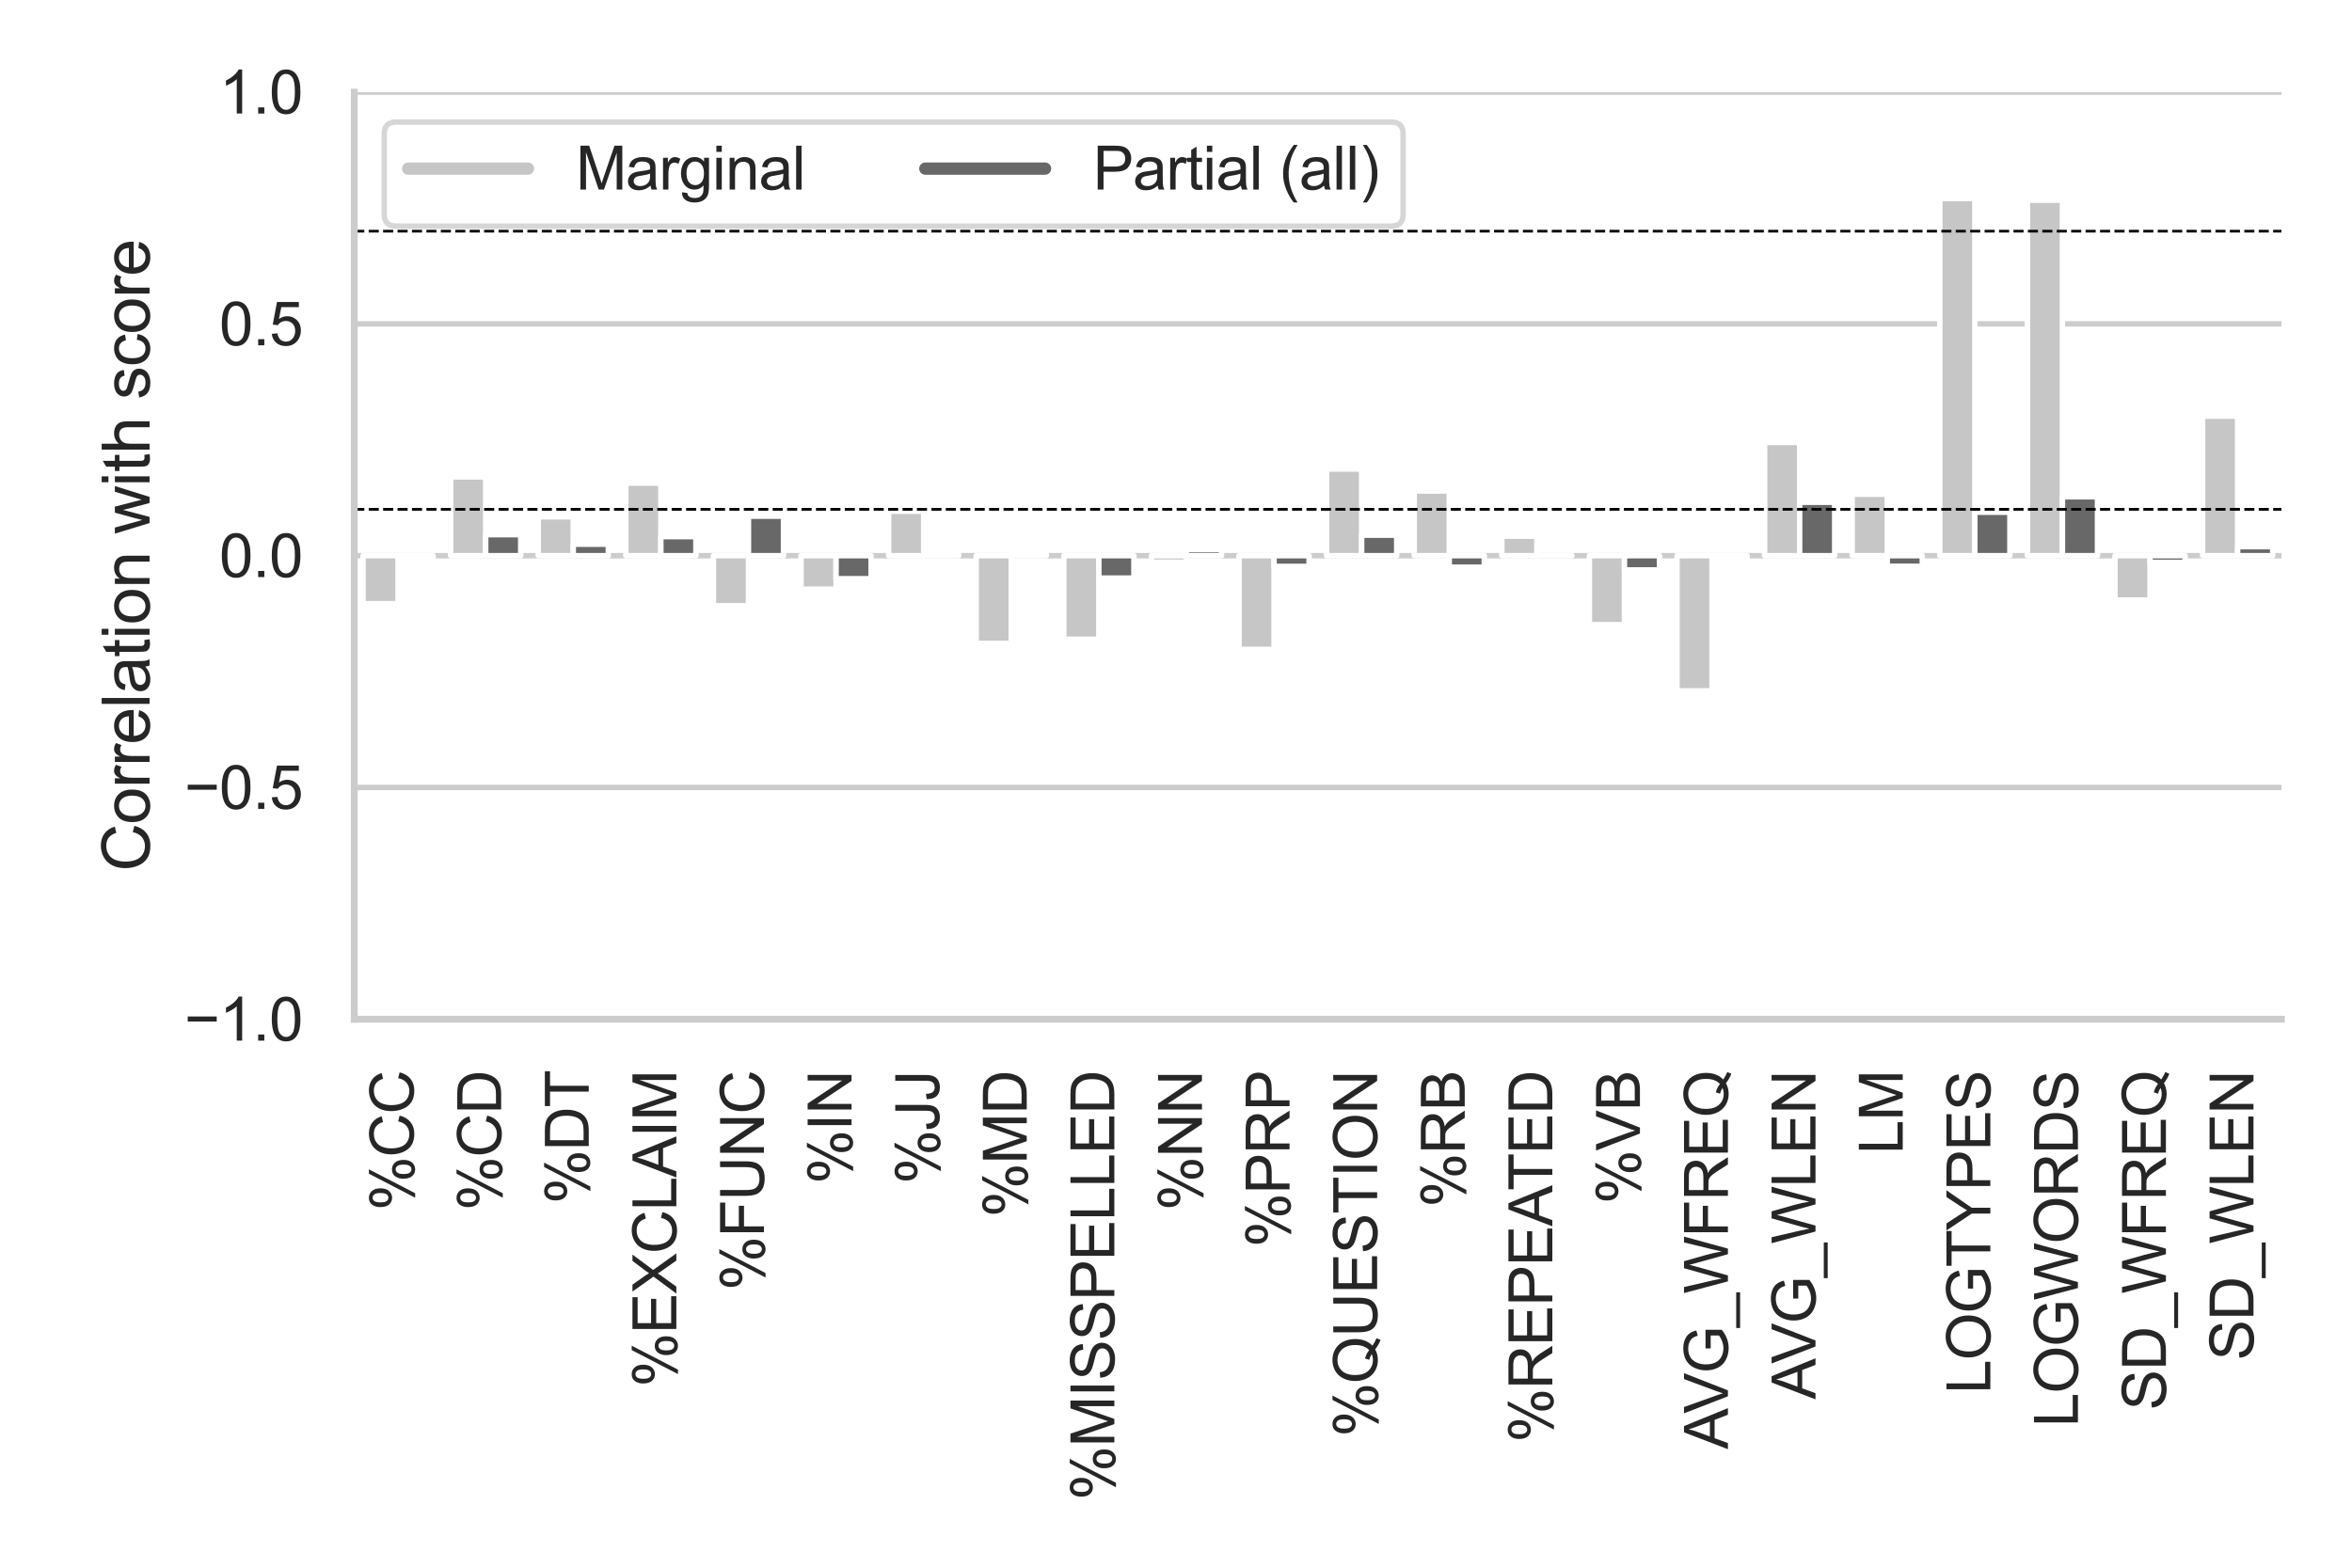 <?xml version="1.0" encoding="utf-8" standalone="no"?>
<!DOCTYPE svg PUBLIC "-//W3C//DTD SVG 1.1//EN"
  "http://www.w3.org/Graphics/SVG/1.1/DTD/svg11.dtd">
<svg xmlns:xlink="http://www.w3.org/1999/xlink" width="432pt" height="288pt" viewBox="0 0 432 288" xmlns="http://www.w3.org/2000/svg" version="1.1">
 <defs>
  <style type="text/css">*{stroke-linejoin: round; stroke-linecap: butt}</style>
 </defs>
 <g id="figure_1">
  <g id="patch_1">
   <path d="M 0 288 
L 432 288 
L 432 0 
L 0 0 
z
" style="fill: #ffffff"/>
  </g>
  <g id="axes_1">
   <g id="patch_2">
    <path d="M 65.07 187.24 
L 419.04 187.24 
L 419.04 16.92 
L 65.07 16.92 
z
" style="fill: #ffffff"/>
   </g>
   <g id="matplotlib.axis_1">
    <g id="xtick_1">
     <g id="text_1">
      <!-- %CC -->
      <g style="fill: #262626" transform="translate(75.958 222.41) rotate(-90) scale(0.11 -0.11)">
       <defs>
        <path id="ArialMT-25" d="M 372 3481 
Q 372 3972 619 4315 
Q 866 4659 1334 4659 
Q 1766 4659 2048 4351 
Q 2331 4044 2331 3447 
Q 2331 2866 2045 2552 
Q 1759 2238 1341 2238 
Q 925 2238 648 2547 
Q 372 2856 372 3481 
z
M 1350 4272 
Q 1141 4272 1002 4090 
Q 863 3909 863 3425 
Q 863 2984 1003 2804 
Q 1144 2625 1350 2625 
Q 1563 2625 1702 2806 
Q 1841 2988 1841 3469 
Q 1841 3913 1700 4092 
Q 1559 4272 1350 4272 
z
M 1353 -169 
L 3859 4659 
L 4316 4659 
L 1819 -169 
L 1353 -169 
z
M 3334 1075 
Q 3334 1569 3581 1911 
Q 3828 2253 4300 2253 
Q 4731 2253 5014 1945 
Q 5297 1638 5297 1041 
Q 5297 459 5011 145 
Q 4725 -169 4303 -169 
Q 3888 -169 3611 142 
Q 3334 453 3334 1075 
z
M 4316 1866 
Q 4103 1866 3964 1684 
Q 3825 1503 3825 1019 
Q 3825 581 3965 400 
Q 4106 219 4313 219 
Q 4528 219 4667 400 
Q 4806 581 4806 1063 
Q 4806 1506 4665 1686 
Q 4525 1866 4316 1866 
z
" transform="scale(0.016)"/>
        <path id="ArialMT-43" d="M 3763 1606 
L 4369 1453 
Q 4178 706 3683 314 
Q 3188 -78 2472 -78 
Q 1731 -78 1267 223 
Q 803 525 561 1097 
Q 319 1669 319 2325 
Q 319 3041 592 3573 
Q 866 4106 1370 4382 
Q 1875 4659 2481 4659 
Q 3169 4659 3637 4309 
Q 4106 3959 4291 3325 
L 3694 3184 
Q 3534 3684 3231 3912 
Q 2928 4141 2469 4141 
Q 1941 4141 1586 3887 
Q 1231 3634 1087 3207 
Q 944 2781 944 2328 
Q 944 1744 1114 1308 
Q 1284 872 1643 656 
Q 2003 441 2422 441 
Q 2931 441 3284 734 
Q 3638 1028 3763 1606 
z
" transform="scale(0.016)"/>
       </defs>
       <use xlink:href="#ArialMT-25"/>
       <use xlink:href="#ArialMT-43" transform="translate(88.916 0)"/>
       <use xlink:href="#ArialMT-43" transform="translate(161.133 0)"/>
      </g>
     </g>
    </g>
    <g id="xtick_2">
     <g id="text_2">
      <!-- %CD -->
      <g style="fill: #262626" transform="translate(92.048 222.41) rotate(-90) scale(0.11 -0.11)">
       <defs>
        <path id="ArialMT-44" d="M 494 0 
L 494 4581 
L 2072 4581 
Q 2606 4581 2888 4516 
Q 3281 4425 3559 4188 
Q 3922 3881 4101 3404 
Q 4281 2928 4281 2316 
Q 4281 1794 4159 1391 
Q 4038 988 3847 723 
Q 3656 459 3429 307 
Q 3203 156 2883 78 
Q 2563 0 2147 0 
L 494 0 
z
M 1100 541 
L 2078 541 
Q 2531 541 2789 625 
Q 3047 709 3200 863 
Q 3416 1078 3536 1442 
Q 3656 1806 3656 2325 
Q 3656 3044 3420 3430 
Q 3184 3816 2847 3947 
Q 2603 4041 2063 4041 
L 1100 4041 
L 1100 541 
z
" transform="scale(0.016)"/>
       </defs>
       <use xlink:href="#ArialMT-25"/>
       <use xlink:href="#ArialMT-43" transform="translate(88.916 0)"/>
       <use xlink:href="#ArialMT-44" transform="translate(161.133 0)"/>
      </g>
     </g>
    </g>
    <g id="xtick_3">
     <g id="text_3">
      <!-- %DT -->
      <g style="fill: #262626" transform="translate(108.138 221.184) rotate(-90) scale(0.11 -0.11)">
       <defs>
        <path id="ArialMT-54" d="M 1659 0 
L 1659 4041 
L 150 4041 
L 150 4581 
L 3781 4581 
L 3781 4041 
L 2266 4041 
L 2266 0 
L 1659 0 
z
" transform="scale(0.016)"/>
       </defs>
       <use xlink:href="#ArialMT-25"/>
       <use xlink:href="#ArialMT-44" transform="translate(88.916 0)"/>
       <use xlink:href="#ArialMT-54" transform="translate(161.133 0)"/>
      </g>
     </g>
    </g>
    <g id="xtick_4">
     <g id="text_4">
      <!-- %EXCLAIM -->
      <g style="fill: #262626" transform="translate(124.227 254.813) rotate(-90) scale(0.11 -0.11)">
       <defs>
        <path id="ArialMT-45" d="M 506 0 
L 506 4581 
L 3819 4581 
L 3819 4041 
L 1113 4041 
L 1113 2638 
L 3647 2638 
L 3647 2100 
L 1113 2100 
L 1113 541 
L 3925 541 
L 3925 0 
L 506 0 
z
" transform="scale(0.016)"/>
        <path id="ArialMT-58" d="M 28 0 
L 1800 2388 
L 238 4581 
L 959 4581 
L 1791 3406 
Q 2050 3041 2159 2844 
Q 2313 3094 2522 3366 
L 3444 4581 
L 4103 4581 
L 2494 2422 
L 4228 0 
L 3478 0 
L 2325 1634 
Q 2228 1775 2125 1941 
Q 1972 1691 1906 1597 
L 756 0 
L 28 0 
z
" transform="scale(0.016)"/>
        <path id="ArialMT-4c" d="M 469 0 
L 469 4581 
L 1075 4581 
L 1075 541 
L 3331 541 
L 3331 0 
L 469 0 
z
" transform="scale(0.016)"/>
        <path id="ArialMT-41" d="M -9 0 
L 1750 4581 
L 2403 4581 
L 4278 0 
L 3588 0 
L 3053 1388 
L 1138 1388 
L 634 0 
L -9 0 
z
M 1313 1881 
L 2866 1881 
L 2388 3150 
Q 2169 3728 2063 4100 
Q 1975 3659 1816 3225 
L 1313 1881 
z
" transform="scale(0.016)"/>
        <path id="ArialMT-49" d="M 597 0 
L 597 4581 
L 1203 4581 
L 1203 0 
L 597 0 
z
" transform="scale(0.016)"/>
        <path id="ArialMT-4d" d="M 475 0 
L 475 4581 
L 1388 4581 
L 2472 1338 
Q 2622 884 2691 659 
Q 2769 909 2934 1394 
L 4031 4581 
L 4847 4581 
L 4847 0 
L 4263 0 
L 4263 3834 
L 2931 0 
L 2384 0 
L 1059 3900 
L 1059 0 
L 475 0 
z
" transform="scale(0.016)"/>
       </defs>
       <use xlink:href="#ArialMT-25"/>
       <use xlink:href="#ArialMT-45" transform="translate(88.916 0)"/>
       <use xlink:href="#ArialMT-58" transform="translate(155.615 0)"/>
       <use xlink:href="#ArialMT-43" transform="translate(222.314 0)"/>
       <use xlink:href="#ArialMT-4c" transform="translate(294.531 0)"/>
       <use xlink:href="#ArialMT-41" transform="translate(350.146 0)"/>
       <use xlink:href="#ArialMT-49" transform="translate(416.846 0)"/>
       <use xlink:href="#ArialMT-4d" transform="translate(444.629 0)"/>
      </g>
     </g>
    </g>
    <g id="xtick_5">
     <g id="text_5">
      <!-- %FUNC -->
      <g style="fill: #262626" transform="translate(140.317 237.072) rotate(-90) scale(0.11 -0.11)">
       <defs>
        <path id="ArialMT-46" d="M 525 0 
L 525 4581 
L 3616 4581 
L 3616 4041 
L 1131 4041 
L 1131 2622 
L 3281 2622 
L 3281 2081 
L 1131 2081 
L 1131 0 
L 525 0 
z
" transform="scale(0.016)"/>
        <path id="ArialMT-55" d="M 3500 4581 
L 4106 4581 
L 4106 1934 
Q 4106 1244 3950 837 
Q 3794 431 3386 176 
Q 2978 -78 2316 -78 
Q 1672 -78 1262 144 
Q 853 366 678 786 
Q 503 1206 503 1934 
L 503 4581 
L 1109 4581 
L 1109 1938 
Q 1109 1341 1220 1058 
Q 1331 775 1601 622 
Q 1872 469 2263 469 
Q 2931 469 3215 772 
Q 3500 1075 3500 1938 
L 3500 4581 
z
" transform="scale(0.016)"/>
        <path id="ArialMT-4e" d="M 488 0 
L 488 4581 
L 1109 4581 
L 3516 984 
L 3516 4581 
L 4097 4581 
L 4097 0 
L 3475 0 
L 1069 3600 
L 1069 0 
L 488 0 
z
" transform="scale(0.016)"/>
       </defs>
       <use xlink:href="#ArialMT-25"/>
       <use xlink:href="#ArialMT-46" transform="translate(88.916 0)"/>
       <use xlink:href="#ArialMT-55" transform="translate(150 0)"/>
       <use xlink:href="#ArialMT-4e" transform="translate(222.217 0)"/>
       <use xlink:href="#ArialMT-43" transform="translate(294.434 0)"/>
      </g>
     </g>
    </g>
    <g id="xtick_6">
     <g id="text_6">
      <!-- %IN -->
      <g style="fill: #262626" transform="translate(156.406 217.521) rotate(-90) scale(0.11 -0.11)">
       <use xlink:href="#ArialMT-25"/>
       <use xlink:href="#ArialMT-49" transform="translate(88.916 0)"/>
       <use xlink:href="#ArialMT-4e" transform="translate(116.699 0)"/>
      </g>
     </g>
    </g>
    <g id="xtick_7">
     <g id="text_7">
      <!-- %JJ -->
      <g style="fill: #262626" transform="translate(172.496 217.521) rotate(-90) scale(0.11 -0.11)">
       <defs>
        <path id="ArialMT-4a" d="M 184 1300 
L 731 1375 
Q 753 850 928 656 
Q 1103 463 1413 463 
Q 1641 463 1806 567 
Q 1972 672 2034 851 
Q 2097 1031 2097 1425 
L 2097 4581 
L 2703 4581 
L 2703 1459 
Q 2703 884 2564 568 
Q 2425 253 2123 87 
Q 1822 -78 1416 -78 
Q 813 -78 492 269 
Q 172 616 184 1300 
z
" transform="scale(0.016)"/>
       </defs>
       <use xlink:href="#ArialMT-25"/>
       <use xlink:href="#ArialMT-4a" transform="translate(88.916 0)"/>
       <use xlink:href="#ArialMT-4a" transform="translate(138.916 0)"/>
      </g>
     </g>
    </g>
    <g id="xtick_8">
     <g id="text_8">
      <!-- %MD -->
      <g style="fill: #262626" transform="translate(188.585 223.628) rotate(-90) scale(0.11 -0.11)">
       <use xlink:href="#ArialMT-25"/>
       <use xlink:href="#ArialMT-4d" transform="translate(88.916 0)"/>
       <use xlink:href="#ArialMT-44" transform="translate(172.217 0)"/>
      </g>
     </g>
    </g>
    <g id="xtick_9">
     <g id="text_9">
      <!-- %MISSPELLED -->
      <g style="fill: #262626" transform="translate(204.675 275.605) rotate(-90) scale(0.11 -0.11)">
       <defs>
        <path id="ArialMT-53" d="M 288 1472 
L 859 1522 
Q 900 1178 1048 958 
Q 1197 738 1509 602 
Q 1822 466 2213 466 
Q 2559 466 2825 569 
Q 3091 672 3220 851 
Q 3350 1031 3350 1244 
Q 3350 1459 3225 1620 
Q 3100 1781 2813 1891 
Q 2628 1963 1997 2114 
Q 1366 2266 1113 2400 
Q 784 2572 623 2826 
Q 463 3081 463 3397 
Q 463 3744 659 4045 
Q 856 4347 1234 4503 
Q 1613 4659 2075 4659 
Q 2584 4659 2973 4495 
Q 3363 4331 3572 4012 
Q 3781 3694 3797 3291 
L 3216 3247 
Q 3169 3681 2898 3903 
Q 2628 4125 2100 4125 
Q 1550 4125 1298 3923 
Q 1047 3722 1047 3438 
Q 1047 3191 1225 3031 
Q 1400 2872 2139 2705 
Q 2878 2538 3153 2413 
Q 3553 2228 3743 1945 
Q 3934 1663 3934 1294 
Q 3934 928 3725 604 
Q 3516 281 3123 101 
Q 2731 -78 2241 -78 
Q 1619 -78 1198 103 
Q 778 284 539 648 
Q 300 1013 288 1472 
z
" transform="scale(0.016)"/>
        <path id="ArialMT-50" d="M 494 0 
L 494 4581 
L 2222 4581 
Q 2678 4581 2919 4538 
Q 3256 4481 3484 4323 
Q 3713 4166 3852 3881 
Q 3991 3597 3991 3256 
Q 3991 2672 3619 2267 
Q 3247 1863 2275 1863 
L 1100 1863 
L 1100 0 
L 494 0 
z
M 1100 2403 
L 2284 2403 
Q 2872 2403 3119 2622 
Q 3366 2841 3366 3238 
Q 3366 3525 3220 3729 
Q 3075 3934 2838 4000 
Q 2684 4041 2272 4041 
L 1100 4041 
L 1100 2403 
z
" transform="scale(0.016)"/>
       </defs>
       <use xlink:href="#ArialMT-25"/>
       <use xlink:href="#ArialMT-4d" transform="translate(88.916 0)"/>
       <use xlink:href="#ArialMT-49" transform="translate(172.217 0)"/>
       <use xlink:href="#ArialMT-53" transform="translate(200 0)"/>
       <use xlink:href="#ArialMT-53" transform="translate(266.699 0)"/>
       <use xlink:href="#ArialMT-50" transform="translate(333.398 0)"/>
       <use xlink:href="#ArialMT-45" transform="translate(400.098 0)"/>
       <use xlink:href="#ArialMT-4c" transform="translate(466.797 0)"/>
       <use xlink:href="#ArialMT-4c" transform="translate(522.412 0)"/>
       <use xlink:href="#ArialMT-45" transform="translate(578.027 0)"/>
       <use xlink:href="#ArialMT-44" transform="translate(644.727 0)"/>
      </g>
     </g>
    </g>
    <g id="xtick_10">
     <g id="text_10">
      <!-- %NN -->
      <g style="fill: #262626" transform="translate(220.764 222.41) rotate(-90) scale(0.11 -0.11)">
       <use xlink:href="#ArialMT-25"/>
       <use xlink:href="#ArialMT-4e" transform="translate(88.916 0)"/>
       <use xlink:href="#ArialMT-4e" transform="translate(161.133 0)"/>
      </g>
     </g>
    </g>
    <g id="xtick_11">
     <g id="text_11">
      <!-- %PRP -->
      <g style="fill: #262626" transform="translate(236.854 229.14) rotate(-90) scale(0.11 -0.11)">
       <defs>
        <path id="ArialMT-52" d="M 503 0 
L 503 4581 
L 2534 4581 
Q 3147 4581 3465 4457 
Q 3784 4334 3975 4021 
Q 4166 3709 4166 3331 
Q 4166 2844 3850 2509 
Q 3534 2175 2875 2084 
Q 3116 1969 3241 1856 
Q 3506 1613 3744 1247 
L 4541 0 
L 3778 0 
L 3172 953 
Q 2906 1366 2734 1584 
Q 2563 1803 2427 1890 
Q 2291 1978 2150 2013 
Q 2047 2034 1813 2034 
L 1109 2034 
L 1109 0 
L 503 0 
z
M 1109 2559 
L 2413 2559 
Q 2828 2559 3062 2645 
Q 3297 2731 3419 2920 
Q 3541 3109 3541 3331 
Q 3541 3656 3305 3865 
Q 3069 4075 2559 4075 
L 1109 4075 
L 1109 2559 
z
" transform="scale(0.016)"/>
       </defs>
       <use xlink:href="#ArialMT-25"/>
       <use xlink:href="#ArialMT-50" transform="translate(88.916 0)"/>
       <use xlink:href="#ArialMT-52" transform="translate(155.615 0)"/>
       <use xlink:href="#ArialMT-50" transform="translate(227.832 0)"/>
      </g>
     </g>
    </g>
    <g id="xtick_12">
     <g id="text_12">
      <!-- %QUESTION -->
      <g style="fill: #262626" transform="translate(252.943 263.971) rotate(-90) scale(0.11 -0.11)">
       <defs>
        <path id="ArialMT-51" d="M 3966 491 
Q 4388 200 4744 66 
L 4566 -356 
Q 4072 -178 3581 206 
Q 3072 -78 2456 -78 
Q 1834 -78 1328 222 
Q 822 522 548 1065 
Q 275 1609 275 2291 
Q 275 2969 550 3525 
Q 825 4081 1333 4372 
Q 1841 4663 2469 4663 
Q 3103 4663 3612 4361 
Q 4122 4059 4389 3517 
Q 4656 2975 4656 2294 
Q 4656 1728 4484 1276 
Q 4313 825 3966 491 
z
M 2631 1266 
Q 3156 1119 3497 828 
Q 4031 1316 4031 2294 
Q 4031 2850 3842 3265 
Q 3653 3681 3289 3911 
Q 2925 4141 2472 4141 
Q 1794 4141 1347 3677 
Q 900 3213 900 2291 
Q 900 1397 1342 919 
Q 1784 441 2472 441 
Q 2797 441 3084 563 
Q 2800 747 2484 825 
L 2631 1266 
z
" transform="scale(0.016)"/>
        <path id="ArialMT-4f" d="M 309 2231 
Q 309 3372 921 4017 
Q 1534 4663 2503 4663 
Q 3138 4663 3647 4359 
Q 4156 4056 4423 3514 
Q 4691 2972 4691 2284 
Q 4691 1588 4409 1038 
Q 4128 488 3612 205 
Q 3097 -78 2500 -78 
Q 1853 -78 1343 234 
Q 834 547 571 1087 
Q 309 1628 309 2231 
z
M 934 2222 
Q 934 1394 1379 917 
Q 1825 441 2497 441 
Q 3181 441 3623 922 
Q 4066 1403 4066 2288 
Q 4066 2847 3877 3264 
Q 3688 3681 3323 3911 
Q 2959 4141 2506 4141 
Q 1863 4141 1398 3698 
Q 934 3256 934 2222 
z
" transform="scale(0.016)"/>
       </defs>
       <use xlink:href="#ArialMT-25"/>
       <use xlink:href="#ArialMT-51" transform="translate(88.916 0)"/>
       <use xlink:href="#ArialMT-55" transform="translate(166.699 0)"/>
       <use xlink:href="#ArialMT-45" transform="translate(238.916 0)"/>
       <use xlink:href="#ArialMT-53" transform="translate(305.615 0)"/>
       <use xlink:href="#ArialMT-54" transform="translate(372.314 0)"/>
       <use xlink:href="#ArialMT-49" transform="translate(433.398 0)"/>
       <use xlink:href="#ArialMT-4f" transform="translate(461.182 0)"/>
       <use xlink:href="#ArialMT-4e" transform="translate(538.965 0)"/>
      </g>
     </g>
    </g>
    <g id="xtick_13">
     <g id="text_13">
      <!-- %RB -->
      <g style="fill: #262626" transform="translate(269.033 221.803) rotate(-90) scale(0.11 -0.11)">
       <defs>
        <path id="ArialMT-42" d="M 469 0 
L 469 4581 
L 2188 4581 
Q 2713 4581 3030 4442 
Q 3347 4303 3526 4014 
Q 3706 3725 3706 3409 
Q 3706 3116 3547 2856 
Q 3388 2597 3066 2438 
Q 3481 2316 3704 2022 
Q 3928 1728 3928 1328 
Q 3928 1006 3792 729 
Q 3656 453 3456 303 
Q 3256 153 2954 76 
Q 2653 0 2216 0 
L 469 0 
z
M 1075 2656 
L 2066 2656 
Q 2469 2656 2644 2709 
Q 2875 2778 2992 2937 
Q 3109 3097 3109 3338 
Q 3109 3566 3000 3739 
Q 2891 3913 2687 3977 
Q 2484 4041 1991 4041 
L 1075 4041 
L 1075 2656 
z
M 1075 541 
L 2216 541 
Q 2509 541 2628 563 
Q 2838 600 2978 687 
Q 3119 775 3209 942 
Q 3300 1109 3300 1328 
Q 3300 1584 3169 1773 
Q 3038 1963 2805 2039 
Q 2572 2116 2134 2116 
L 1075 2116 
L 1075 541 
z
" transform="scale(0.016)"/>
       </defs>
       <use xlink:href="#ArialMT-25"/>
       <use xlink:href="#ArialMT-52" transform="translate(88.916 0)"/>
       <use xlink:href="#ArialMT-42" transform="translate(161.133 0)"/>
      </g>
     </g>
    </g>
    <g id="xtick_14">
     <g id="text_14">
      <!-- %REPEATED -->
      <g style="fill: #262626" transform="translate(285.123 265.004) rotate(-90) scale(0.11 -0.11)">
       <use xlink:href="#ArialMT-25"/>
       <use xlink:href="#ArialMT-52" transform="translate(88.916 0)"/>
       <use xlink:href="#ArialMT-45" transform="translate(161.133 0)"/>
       <use xlink:href="#ArialMT-50" transform="translate(227.832 0)"/>
       <use xlink:href="#ArialMT-45" transform="translate(294.531 0)"/>
       <use xlink:href="#ArialMT-41" transform="translate(361.23 0)"/>
       <use xlink:href="#ArialMT-54" transform="translate(420.555 0)"/>
       <use xlink:href="#ArialMT-45" transform="translate(481.639 0)"/>
       <use xlink:href="#ArialMT-44" transform="translate(548.338 0)"/>
      </g>
     </g>
    </g>
    <g id="xtick_15">
     <g id="text_15">
      <!-- %VB -->
      <g style="fill: #262626" transform="translate(301.212 221.196) rotate(-90) scale(0.11 -0.11)">
       <defs>
        <path id="ArialMT-56" d="M 1803 0 
L 28 4581 
L 684 4581 
L 1875 1253 
Q 2019 853 2116 503 
Q 2222 878 2363 1253 
L 3600 4581 
L 4219 4581 
L 2425 0 
L 1803 0 
z
" transform="scale(0.016)"/>
       </defs>
       <use xlink:href="#ArialMT-25"/>
       <use xlink:href="#ArialMT-56" transform="translate(88.916 0)"/>
       <use xlink:href="#ArialMT-42" transform="translate(155.615 0)"/>
      </g>
     </g>
    </g>
    <g id="xtick_16">
     <g id="text_16">
      <!-- AVG_WFREQ -->
      <g style="fill: #262626" transform="translate(317.372 266.215) rotate(-90) scale(0.11 -0.11)">
       <defs>
        <path id="ArialMT-47" d="M 2638 1797 
L 2638 2334 
L 4578 2338 
L 4578 638 
Q 4131 281 3656 101 
Q 3181 -78 2681 -78 
Q 2006 -78 1454 211 
Q 903 500 622 1047 
Q 341 1594 341 2269 
Q 341 2938 620 3517 
Q 900 4097 1425 4378 
Q 1950 4659 2634 4659 
Q 3131 4659 3532 4498 
Q 3934 4338 4162 4050 
Q 4391 3763 4509 3300 
L 3963 3150 
Q 3859 3500 3706 3700 
Q 3553 3900 3268 4020 
Q 2984 4141 2638 4141 
Q 2222 4141 1919 4014 
Q 1616 3888 1430 3681 
Q 1244 3475 1141 3228 
Q 966 2803 966 2306 
Q 966 1694 1177 1281 
Q 1388 869 1791 669 
Q 2194 469 2647 469 
Q 3041 469 3416 620 
Q 3791 772 3984 944 
L 3984 1797 
L 2638 1797 
z
" transform="scale(0.016)"/>
        <path id="ArialMT-5f" d="M -97 -1272 
L -97 -866 
L 3631 -866 
L 3631 -1272 
L -97 -1272 
z
" transform="scale(0.016)"/>
        <path id="ArialMT-57" d="M 1294 0 
L 78 4581 
L 700 4581 
L 1397 1578 
Q 1509 1106 1591 641 
Q 1766 1375 1797 1488 
L 2669 4581 
L 3400 4581 
L 4056 2263 
Q 4303 1400 4413 641 
Q 4500 1075 4641 1638 
L 5359 4581 
L 5969 4581 
L 4713 0 
L 4128 0 
L 3163 3491 
Q 3041 3928 3019 4028 
Q 2947 3713 2884 3491 
L 1913 0 
L 1294 0 
z
" transform="scale(0.016)"/>
       </defs>
       <use xlink:href="#ArialMT-41"/>
       <use xlink:href="#ArialMT-56" transform="translate(59.324 0)"/>
       <use xlink:href="#ArialMT-47" transform="translate(126.023 0)"/>
       <use xlink:href="#ArialMT-5f" transform="translate(203.807 0)"/>
       <use xlink:href="#ArialMT-57" transform="translate(259.422 0)"/>
       <use xlink:href="#ArialMT-46" transform="translate(353.807 0)"/>
       <use xlink:href="#ArialMT-52" transform="translate(414.891 0)"/>
       <use xlink:href="#ArialMT-45" transform="translate(487.107 0)"/>
       <use xlink:href="#ArialMT-51" transform="translate(553.807 0)"/>
      </g>
     </g>
    </g>
    <g id="xtick_17">
     <g id="text_17">
      <!-- AVG_WLEN -->
      <g style="fill: #262626" transform="translate(333.458 257.058) rotate(-90) scale(0.11 -0.11)">
       <use xlink:href="#ArialMT-41"/>
       <use xlink:href="#ArialMT-56" transform="translate(59.324 0)"/>
       <use xlink:href="#ArialMT-47" transform="translate(126.023 0)"/>
       <use xlink:href="#ArialMT-5f" transform="translate(203.807 0)"/>
       <use xlink:href="#ArialMT-57" transform="translate(259.422 0)"/>
       <use xlink:href="#ArialMT-4c" transform="translate(353.807 0)"/>
       <use xlink:href="#ArialMT-45" transform="translate(409.422 0)"/>
       <use xlink:href="#ArialMT-4e" transform="translate(476.121 0)"/>
      </g>
     </g>
    </g>
    <g id="xtick_18">
     <g id="text_18">
      <!-- LM -->
      <g style="fill: #262626" transform="translate(349.481 212.02) rotate(-90) scale(0.11 -0.11)">
       <use xlink:href="#ArialMT-4c"/>
       <use xlink:href="#ArialMT-4d" transform="translate(55.615 0)"/>
      </g>
     </g>
    </g>
    <g id="xtick_19">
     <g id="text_19">
      <!-- LOGTYPES -->
      <g style="fill: #262626" transform="translate(365.57 256.037) rotate(-90) scale(0.11 -0.11)">
       <defs>
        <path id="ArialMT-59" d="M 1784 0 
L 1784 1941 
L 19 4581 
L 756 4581 
L 1659 3200 
Q 1909 2813 2125 2425 
Q 2331 2784 2625 3234 
L 3513 4581 
L 4219 4581 
L 2391 1941 
L 2391 0 
L 1784 0 
z
" transform="scale(0.016)"/>
       </defs>
       <use xlink:href="#ArialMT-4c"/>
       <use xlink:href="#ArialMT-4f" transform="translate(55.615 0)"/>
       <use xlink:href="#ArialMT-47" transform="translate(133.398 0)"/>
       <use xlink:href="#ArialMT-54" transform="translate(211.182 0)"/>
       <use xlink:href="#ArialMT-59" transform="translate(272.266 0)"/>
       <use xlink:href="#ArialMT-50" transform="translate(338.965 0)"/>
       <use xlink:href="#ArialMT-45" transform="translate(405.664 0)"/>
       <use xlink:href="#ArialMT-53" transform="translate(472.363 0)"/>
      </g>
     </g>
    </g>
    <g id="xtick_20">
     <g id="text_20">
      <!-- LOGWORDS -->
      <g style="fill: #262626" transform="translate(381.66 262.133) rotate(-90) scale(0.11 -0.11)">
       <use xlink:href="#ArialMT-4c"/>
       <use xlink:href="#ArialMT-4f" transform="translate(55.615 0)"/>
       <use xlink:href="#ArialMT-47" transform="translate(133.398 0)"/>
       <use xlink:href="#ArialMT-57" transform="translate(211.182 0)"/>
       <use xlink:href="#ArialMT-4f" transform="translate(305.566 0)"/>
       <use xlink:href="#ArialMT-52" transform="translate(383.35 0)"/>
       <use xlink:href="#ArialMT-44" transform="translate(455.566 0)"/>
       <use xlink:href="#ArialMT-53" transform="translate(527.783 0)"/>
      </g>
     </g>
    </g>
    <g id="xtick_21">
     <g id="text_21">
      <!-- SD_WFREQ -->
      <g style="fill: #262626" transform="translate(397.82 259.077) rotate(-90) scale(0.11 -0.11)">
       <use xlink:href="#ArialMT-53"/>
       <use xlink:href="#ArialMT-44" transform="translate(66.699 0)"/>
       <use xlink:href="#ArialMT-5f" transform="translate(138.916 0)"/>
       <use xlink:href="#ArialMT-57" transform="translate(194.531 0)"/>
       <use xlink:href="#ArialMT-46" transform="translate(288.916 0)"/>
       <use xlink:href="#ArialMT-52" transform="translate(350 0)"/>
       <use xlink:href="#ArialMT-45" transform="translate(422.217 0)"/>
       <use xlink:href="#ArialMT-51" transform="translate(488.916 0)"/>
      </g>
     </g>
    </g>
    <g id="xtick_22">
     <g id="text_22">
      <!-- SD_WLEN -->
      <g style="fill: #262626" transform="translate(413.906 249.92) rotate(-90) scale(0.11 -0.11)">
       <use xlink:href="#ArialMT-53"/>
       <use xlink:href="#ArialMT-44" transform="translate(66.699 0)"/>
       <use xlink:href="#ArialMT-5f" transform="translate(138.916 0)"/>
       <use xlink:href="#ArialMT-57" transform="translate(194.531 0)"/>
       <use xlink:href="#ArialMT-4c" transform="translate(288.916 0)"/>
       <use xlink:href="#ArialMT-45" transform="translate(344.531 0)"/>
       <use xlink:href="#ArialMT-4e" transform="translate(411.23 0)"/>
      </g>
     </g>
    </g>
   </g>
   <g id="matplotlib.axis_2">
    <g id="ytick_1">
     <g id="line2d_1">
      <path d="M 65.07 187.24 
L 419.04 187.24 
" clip-path="url(#pabed6b4b00)" style="fill: none; stroke: #cccccc; stroke-linecap: round"/>
     </g>
     <g id="text_23">
      <!-- −1.0 -->
      <g style="fill: #262626" transform="translate(33.855 191.177) scale(0.11 -0.11)">
       <defs>
        <path id="ArialMT-2212" d="M 3381 1997 
L 356 1997 
L 356 2522 
L 3381 2522 
L 3381 1997 
z
" transform="scale(0.016)"/>
        <path id="ArialMT-31" d="M 2384 0 
L 1822 0 
L 1822 3584 
Q 1619 3391 1289 3197 
Q 959 3003 697 2906 
L 697 3450 
Q 1169 3672 1522 3987 
Q 1875 4303 2022 4600 
L 2384 4600 
L 2384 0 
z
" transform="scale(0.016)"/>
        <path id="ArialMT-2e" d="M 581 0 
L 581 641 
L 1222 641 
L 1222 0 
L 581 0 
z
" transform="scale(0.016)"/>
        <path id="ArialMT-30" d="M 266 2259 
Q 266 3072 433 3567 
Q 600 4063 929 4331 
Q 1259 4600 1759 4600 
Q 2128 4600 2406 4451 
Q 2684 4303 2865 4023 
Q 3047 3744 3150 3342 
Q 3253 2941 3253 2259 
Q 3253 1453 3087 958 
Q 2922 463 2592 192 
Q 2263 -78 1759 -78 
Q 1097 -78 719 397 
Q 266 969 266 2259 
z
M 844 2259 
Q 844 1131 1108 757 
Q 1372 384 1759 384 
Q 2147 384 2411 759 
Q 2675 1134 2675 2259 
Q 2675 3391 2411 3762 
Q 2147 4134 1753 4134 
Q 1366 4134 1134 3806 
Q 844 3388 844 2259 
z
" transform="scale(0.016)"/>
       </defs>
       <use xlink:href="#ArialMT-2212"/>
       <use xlink:href="#ArialMT-31" transform="translate(58.398 0)"/>
       <use xlink:href="#ArialMT-2e" transform="translate(114.014 0)"/>
       <use xlink:href="#ArialMT-30" transform="translate(141.797 0)"/>
      </g>
     </g>
    </g>
    <g id="ytick_2">
     <g id="line2d_2">
      <path d="M 65.07 144.66 
L 419.04 144.66 
" clip-path="url(#pabed6b4b00)" style="fill: none; stroke: #cccccc; stroke-linecap: round"/>
     </g>
     <g id="text_24">
      <!-- −0.5 -->
      <g style="fill: #262626" transform="translate(33.855 148.597) scale(0.11 -0.11)">
       <defs>
        <path id="ArialMT-35" d="M 266 1200 
L 856 1250 
Q 922 819 1161 601 
Q 1400 384 1738 384 
Q 2144 384 2425 690 
Q 2706 997 2706 1503 
Q 2706 1984 2436 2262 
Q 2166 2541 1728 2541 
Q 1456 2541 1237 2417 
Q 1019 2294 894 2097 
L 366 2166 
L 809 4519 
L 3088 4519 
L 3088 3981 
L 1259 3981 
L 1013 2750 
Q 1425 3038 1878 3038 
Q 2478 3038 2890 2622 
Q 3303 2206 3303 1553 
Q 3303 931 2941 478 
Q 2500 -78 1738 -78 
Q 1113 -78 717 272 
Q 322 622 266 1200 
z
" transform="scale(0.016)"/>
       </defs>
       <use xlink:href="#ArialMT-2212"/>
       <use xlink:href="#ArialMT-30" transform="translate(58.398 0)"/>
       <use xlink:href="#ArialMT-2e" transform="translate(114.014 0)"/>
       <use xlink:href="#ArialMT-35" transform="translate(141.797 0)"/>
      </g>
     </g>
    </g>
    <g id="ytick_3">
     <g id="line2d_3">
      <path d="M 65.07 102.08 
L 419.04 102.08 
" clip-path="url(#pabed6b4b00)" style="fill: none; stroke: #cccccc; stroke-linecap: round"/>
     </g>
     <g id="text_25">
      <!-- 0.0 -->
      <g style="fill: #262626" transform="translate(40.28 106.017) scale(0.11 -0.11)">
       <use xlink:href="#ArialMT-30"/>
       <use xlink:href="#ArialMT-2e" transform="translate(55.615 0)"/>
       <use xlink:href="#ArialMT-30" transform="translate(83.398 0)"/>
      </g>
     </g>
    </g>
    <g id="ytick_4">
     <g id="line2d_4">
      <path d="M 65.07 59.5 
L 419.04 59.5 
" clip-path="url(#pabed6b4b00)" style="fill: none; stroke: #cccccc; stroke-linecap: round"/>
     </g>
     <g id="text_26">
      <!-- 0.5 -->
      <g style="fill: #262626" transform="translate(40.28 63.437) scale(0.11 -0.11)">
       <use xlink:href="#ArialMT-30"/>
       <use xlink:href="#ArialMT-2e" transform="translate(55.615 0)"/>
       <use xlink:href="#ArialMT-35" transform="translate(83.398 0)"/>
      </g>
     </g>
    </g>
    <g id="ytick_5">
     <g id="line2d_5">
      <path d="M 65.07 16.92 
L 419.04 16.92 
" clip-path="url(#pabed6b4b00)" style="fill: none; stroke: #cccccc; stroke-linecap: round"/>
     </g>
     <g id="text_27">
      <!-- 1.0 -->
      <g style="fill: #262626" transform="translate(40.28 20.857) scale(0.11 -0.11)">
       <use xlink:href="#ArialMT-31"/>
       <use xlink:href="#ArialMT-2e" transform="translate(55.615 0)"/>
       <use xlink:href="#ArialMT-30" transform="translate(83.398 0)"/>
      </g>
     </g>
    </g>
    <g id="text_28">
     <!-- Correlation with score -->
     <g style="fill: #262626" transform="translate(27.47 160.099) rotate(-90) scale(0.12 -0.12)">
      <defs>
       <path id="ArialMT-6f" d="M 213 1659 
Q 213 2581 725 3025 
Q 1153 3394 1769 3394 
Q 2453 3394 2887 2945 
Q 3322 2497 3322 1706 
Q 3322 1066 3130 698 
Q 2938 331 2570 128 
Q 2203 -75 1769 -75 
Q 1072 -75 642 372 
Q 213 819 213 1659 
z
M 791 1659 
Q 791 1022 1069 705 
Q 1347 388 1769 388 
Q 2188 388 2466 706 
Q 2744 1025 2744 1678 
Q 2744 2294 2464 2611 
Q 2184 2928 1769 2928 
Q 1347 2928 1069 2612 
Q 791 2297 791 1659 
z
" transform="scale(0.016)"/>
       <path id="ArialMT-72" d="M 416 0 
L 416 3319 
L 922 3319 
L 922 2816 
Q 1116 3169 1280 3281 
Q 1444 3394 1641 3394 
Q 1925 3394 2219 3213 
L 2025 2691 
Q 1819 2813 1613 2813 
Q 1428 2813 1281 2702 
Q 1134 2591 1072 2394 
Q 978 2094 978 1738 
L 978 0 
L 416 0 
z
" transform="scale(0.016)"/>
       <path id="ArialMT-65" d="M 2694 1069 
L 3275 997 
Q 3138 488 2766 206 
Q 2394 -75 1816 -75 
Q 1088 -75 661 373 
Q 234 822 234 1631 
Q 234 2469 665 2931 
Q 1097 3394 1784 3394 
Q 2450 3394 2872 2941 
Q 3294 2488 3294 1666 
Q 3294 1616 3291 1516 
L 816 1516 
Q 847 969 1125 678 
Q 1403 388 1819 388 
Q 2128 388 2347 550 
Q 2566 713 2694 1069 
z
M 847 1978 
L 2700 1978 
Q 2663 2397 2488 2606 
Q 2219 2931 1791 2931 
Q 1403 2931 1139 2672 
Q 875 2413 847 1978 
z
" transform="scale(0.016)"/>
       <path id="ArialMT-6c" d="M 409 0 
L 409 4581 
L 972 4581 
L 972 0 
L 409 0 
z
" transform="scale(0.016)"/>
       <path id="ArialMT-61" d="M 2588 409 
Q 2275 144 1986 34 
Q 1697 -75 1366 -75 
Q 819 -75 525 192 
Q 231 459 231 875 
Q 231 1119 342 1320 
Q 453 1522 633 1644 
Q 813 1766 1038 1828 
Q 1203 1872 1538 1913 
Q 2219 1994 2541 2106 
Q 2544 2222 2544 2253 
Q 2544 2597 2384 2738 
Q 2169 2928 1744 2928 
Q 1347 2928 1158 2789 
Q 969 2650 878 2297 
L 328 2372 
Q 403 2725 575 2942 
Q 747 3159 1072 3276 
Q 1397 3394 1825 3394 
Q 2250 3394 2515 3294 
Q 2781 3194 2906 3042 
Q 3031 2891 3081 2659 
Q 3109 2516 3109 2141 
L 3109 1391 
Q 3109 606 3145 398 
Q 3181 191 3288 0 
L 2700 0 
Q 2613 175 2588 409 
z
M 2541 1666 
Q 2234 1541 1622 1453 
Q 1275 1403 1131 1340 
Q 988 1278 909 1158 
Q 831 1038 831 891 
Q 831 666 1001 516 
Q 1172 366 1500 366 
Q 1825 366 2078 508 
Q 2331 650 2450 897 
Q 2541 1088 2541 1459 
L 2541 1666 
z
" transform="scale(0.016)"/>
       <path id="ArialMT-74" d="M 1650 503 
L 1731 6 
Q 1494 -44 1306 -44 
Q 1000 -44 831 53 
Q 663 150 594 308 
Q 525 466 525 972 
L 525 2881 
L 113 2881 
L 113 3319 
L 525 3319 
L 525 4141 
L 1084 4478 
L 1084 3319 
L 1650 3319 
L 1650 2881 
L 1084 2881 
L 1084 941 
Q 1084 700 1114 631 
Q 1144 563 1211 522 
Q 1278 481 1403 481 
Q 1497 481 1650 503 
z
" transform="scale(0.016)"/>
       <path id="ArialMT-69" d="M 425 3934 
L 425 4581 
L 988 4581 
L 988 3934 
L 425 3934 
z
M 425 0 
L 425 3319 
L 988 3319 
L 988 0 
L 425 0 
z
" transform="scale(0.016)"/>
       <path id="ArialMT-6e" d="M 422 0 
L 422 3319 
L 928 3319 
L 928 2847 
Q 1294 3394 1984 3394 
Q 2284 3394 2536 3286 
Q 2788 3178 2913 3003 
Q 3038 2828 3088 2588 
Q 3119 2431 3119 2041 
L 3119 0 
L 2556 0 
L 2556 2019 
Q 2556 2363 2490 2533 
Q 2425 2703 2258 2804 
Q 2091 2906 1866 2906 
Q 1506 2906 1245 2678 
Q 984 2450 984 1813 
L 984 0 
L 422 0 
z
" transform="scale(0.016)"/>
       <path id="ArialMT-20" transform="scale(0.016)"/>
       <path id="ArialMT-77" d="M 1034 0 
L 19 3319 
L 600 3319 
L 1128 1403 
L 1325 691 
Q 1338 744 1497 1375 
L 2025 3319 
L 2603 3319 
L 3100 1394 
L 3266 759 
L 3456 1400 
L 4025 3319 
L 4572 3319 
L 3534 0 
L 2950 0 
L 2422 1988 
L 2294 2553 
L 1622 0 
L 1034 0 
z
" transform="scale(0.016)"/>
       <path id="ArialMT-68" d="M 422 0 
L 422 4581 
L 984 4581 
L 984 2938 
Q 1378 3394 1978 3394 
Q 2347 3394 2619 3248 
Q 2891 3103 3008 2847 
Q 3125 2591 3125 2103 
L 3125 0 
L 2563 0 
L 2563 2103 
Q 2563 2525 2380 2717 
Q 2197 2909 1863 2909 
Q 1613 2909 1392 2779 
Q 1172 2650 1078 2428 
Q 984 2206 984 1816 
L 984 0 
L 422 0 
z
" transform="scale(0.016)"/>
       <path id="ArialMT-73" d="M 197 991 
L 753 1078 
Q 800 744 1014 566 
Q 1228 388 1613 388 
Q 2000 388 2187 545 
Q 2375 703 2375 916 
Q 2375 1106 2209 1216 
Q 2094 1291 1634 1406 
Q 1016 1563 777 1677 
Q 538 1791 414 1992 
Q 291 2194 291 2438 
Q 291 2659 392 2848 
Q 494 3038 669 3163 
Q 800 3259 1026 3326 
Q 1253 3394 1513 3394 
Q 1903 3394 2198 3281 
Q 2494 3169 2634 2976 
Q 2775 2784 2828 2463 
L 2278 2388 
Q 2241 2644 2061 2787 
Q 1881 2931 1553 2931 
Q 1166 2931 1000 2803 
Q 834 2675 834 2503 
Q 834 2394 903 2306 
Q 972 2216 1119 2156 
Q 1203 2125 1616 2013 
Q 2213 1853 2448 1751 
Q 2684 1650 2818 1456 
Q 2953 1263 2953 975 
Q 2953 694 2789 445 
Q 2625 197 2315 61 
Q 2006 -75 1616 -75 
Q 969 -75 630 194 
Q 291 463 197 991 
z
" transform="scale(0.016)"/>
       <path id="ArialMT-63" d="M 2588 1216 
L 3141 1144 
Q 3050 572 2676 248 
Q 2303 -75 1759 -75 
Q 1078 -75 664 370 
Q 250 816 250 1647 
Q 250 2184 428 2587 
Q 606 2991 970 3192 
Q 1334 3394 1763 3394 
Q 2303 3394 2647 3120 
Q 2991 2847 3088 2344 
L 2541 2259 
Q 2463 2594 2264 2762 
Q 2066 2931 1784 2931 
Q 1359 2931 1093 2626 
Q 828 2322 828 1663 
Q 828 994 1084 691 
Q 1341 388 1753 388 
Q 2084 388 2306 591 
Q 2528 794 2588 1216 
z
" transform="scale(0.016)"/>
      </defs>
      <use xlink:href="#ArialMT-43"/>
      <use xlink:href="#ArialMT-6f" transform="translate(72.217 0)"/>
      <use xlink:href="#ArialMT-72" transform="translate(127.832 0)"/>
      <use xlink:href="#ArialMT-72" transform="translate(161.133 0)"/>
      <use xlink:href="#ArialMT-65" transform="translate(194.434 0)"/>
      <use xlink:href="#ArialMT-6c" transform="translate(250.049 0)"/>
      <use xlink:href="#ArialMT-61" transform="translate(272.266 0)"/>
      <use xlink:href="#ArialMT-74" transform="translate(327.881 0)"/>
      <use xlink:href="#ArialMT-69" transform="translate(355.664 0)"/>
      <use xlink:href="#ArialMT-6f" transform="translate(377.881 0)"/>
      <use xlink:href="#ArialMT-6e" transform="translate(433.496 0)"/>
      <use xlink:href="#ArialMT-20" transform="translate(489.111 0)"/>
      <use xlink:href="#ArialMT-77" transform="translate(516.895 0)"/>
      <use xlink:href="#ArialMT-69" transform="translate(589.111 0)"/>
      <use xlink:href="#ArialMT-74" transform="translate(611.328 0)"/>
      <use xlink:href="#ArialMT-68" transform="translate(639.111 0)"/>
      <use xlink:href="#ArialMT-20" transform="translate(694.727 0)"/>
      <use xlink:href="#ArialMT-73" transform="translate(722.51 0)"/>
      <use xlink:href="#ArialMT-63" transform="translate(772.51 0)"/>
      <use xlink:href="#ArialMT-6f" transform="translate(822.51 0)"/>
      <use xlink:href="#ArialMT-72" transform="translate(878.125 0)"/>
      <use xlink:href="#ArialMT-65" transform="translate(911.426 0)"/>
     </g>
    </g>
   </g>
   <g id="patch_3">
    <path d="M 66.679 102.08 
L 73.115 102.08 
L 73.115 110.898 
L 66.679 110.898 
z
" clip-path="url(#pabed6b4b00)" style="fill: #c6c6c6; stroke: #ffffff; stroke-linejoin: miter"/>
   </g>
   <g id="patch_4">
    <path d="M 82.769 102.08 
L 89.204 102.08 
L 89.204 87.619 
L 82.769 87.619 
z
" clip-path="url(#pabed6b4b00)" style="fill: #c6c6c6; stroke: #ffffff; stroke-linejoin: miter"/>
   </g>
   <g id="patch_5">
    <path d="M 98.858 102.08 
L 105.294 102.08 
L 105.294 94.946 
L 98.858 94.946 
z
" clip-path="url(#pabed6b4b00)" style="fill: #c6c6c6; stroke: #ffffff; stroke-linejoin: miter"/>
   </g>
   <g id="patch_6">
    <path d="M 114.948 102.08 
L 121.383 102.08 
L 121.383 88.751 
L 114.948 88.751 
z
" clip-path="url(#pabed6b4b00)" style="fill: #c6c6c6; stroke: #ffffff; stroke-linejoin: miter"/>
   </g>
   <g id="patch_7">
    <path d="M 131.037 102.08 
L 137.473 102.08 
L 137.473 111.28 
L 131.037 111.28 
z
" clip-path="url(#pabed6b4b00)" style="fill: #c6c6c6; stroke: #ffffff; stroke-linejoin: miter"/>
   </g>
   <g id="patch_8">
    <path d="M 147.127 102.08 
L 153.562 102.08 
L 153.562 108.235 
L 147.127 108.235 
z
" clip-path="url(#pabed6b4b00)" style="fill: #c6c6c6; stroke: #ffffff; stroke-linejoin: miter"/>
   </g>
   <g id="patch_9">
    <path d="M 163.216 102.08 
L 169.652 102.08 
L 169.652 93.912 
L 163.216 93.912 
z
" clip-path="url(#pabed6b4b00)" style="fill: #c6c6c6; stroke: #ffffff; stroke-linejoin: miter"/>
   </g>
   <g id="patch_10">
    <path d="M 179.306 102.08 
L 185.742 102.08 
L 185.742 118.195 
L 179.306 118.195 
z
" clip-path="url(#pabed6b4b00)" style="fill: #c6c6c6; stroke: #ffffff; stroke-linejoin: miter"/>
   </g>
   <g id="patch_11">
    <path d="M 195.395 102.08 
L 201.831 102.08 
L 201.831 117.429 
L 195.395 117.429 
z
" clip-path="url(#pabed6b4b00)" style="fill: #c6c6c6; stroke: #ffffff; stroke-linejoin: miter"/>
   </g>
   <g id="patch_12">
    <path d="M 211.485 102.08 
L 217.921 102.08 
L 217.921 103.291 
L 211.485 103.291 
z
" clip-path="url(#pabed6b4b00)" style="fill: #c6c6c6; stroke: #ffffff; stroke-linejoin: miter"/>
   </g>
   <g id="patch_13">
    <path d="M 227.574 102.08 
L 234.01 102.08 
L 234.01 119.296 
L 227.574 119.296 
z
" clip-path="url(#pabed6b4b00)" style="fill: #c6c6c6; stroke: #ffffff; stroke-linejoin: miter"/>
   </g>
   <g id="patch_14">
    <path d="M 243.664 102.08 
L 250.1 102.08 
L 250.1 86.162 
L 243.664 86.162 
z
" clip-path="url(#pabed6b4b00)" style="fill: #c6c6c6; stroke: #ffffff; stroke-linejoin: miter"/>
   </g>
   <g id="patch_15">
    <path d="M 259.753 102.08 
L 266.189 102.08 
L 266.189 90.207 
L 259.753 90.207 
z
" clip-path="url(#pabed6b4b00)" style="fill: #c6c6c6; stroke: #ffffff; stroke-linejoin: miter"/>
   </g>
   <g id="patch_16">
    <path d="M 275.843 102.08 
L 282.279 102.08 
L 282.279 98.504 
L 275.843 98.504 
z
" clip-path="url(#pabed6b4b00)" style="fill: #c6c6c6; stroke: #ffffff; stroke-linejoin: miter"/>
   </g>
   <g id="patch_17">
    <path d="M 291.933 102.08 
L 298.368 102.08 
L 298.368 114.76 
L 291.933 114.76 
z
" clip-path="url(#pabed6b4b00)" style="fill: #c6c6c6; stroke: #ffffff; stroke-linejoin: miter"/>
   </g>
   <g id="patch_18">
    <path d="M 308.022 102.08 
L 314.458 102.08 
L 314.458 126.92 
L 308.022 126.92 
z
" clip-path="url(#pabed6b4b00)" style="fill: #c6c6c6; stroke: #ffffff; stroke-linejoin: miter"/>
   </g>
   <g id="patch_19">
    <path d="M 324.112 102.08 
L 330.548 102.08 
L 330.548 81.283 
L 324.112 81.283 
z
" clip-path="url(#pabed6b4b00)" style="fill: #c6c6c6; stroke: #ffffff; stroke-linejoin: miter"/>
   </g>
   <g id="patch_20">
    <path d="M 340.201 102.08 
L 346.637 102.08 
L 346.637 90.798 
L 340.201 90.798 
z
" clip-path="url(#pabed6b4b00)" style="fill: #c6c6c6; stroke: #ffffff; stroke-linejoin: miter"/>
   </g>
   <g id="patch_21">
    <path d="M 356.291 102.08 
L 362.727 102.08 
L 362.727 36.473 
L 356.291 36.473 
z
" clip-path="url(#pabed6b4b00)" style="fill: #c6c6c6; stroke: #ffffff; stroke-linejoin: miter"/>
   </g>
   <g id="patch_22">
    <path d="M 372.38 102.08 
L 378.816 102.08 
L 378.816 36.776 
L 372.38 36.776 
z
" clip-path="url(#pabed6b4b00)" style="fill: #c6c6c6; stroke: #ffffff; stroke-linejoin: miter"/>
   </g>
   <g id="patch_23">
    <path d="M 388.47 102.08 
L 394.906 102.08 
L 394.906 110.227 
L 388.47 110.227 
z
" clip-path="url(#pabed6b4b00)" style="fill: #c6c6c6; stroke: #ffffff; stroke-linejoin: miter"/>
   </g>
   <g id="patch_24">
    <path d="M 404.559 102.08 
L 410.995 102.08 
L 410.995 76.445 
L 404.559 76.445 
z
" clip-path="url(#pabed6b4b00)" style="fill: #c6c6c6; stroke: #ffffff; stroke-linejoin: miter"/>
   </g>
   <g id="patch_25">
    <path d="M 73.115 102.08 
L 79.551 102.08 
L 79.551 102.547 
L 73.115 102.547 
z
" clip-path="url(#pabed6b4b00)" style="fill: #686868; stroke: #ffffff; stroke-linejoin: miter"/>
   </g>
   <g id="patch_26">
    <path d="M 89.204 102.08 
L 95.64 102.08 
L 95.64 98.228 
L 89.204 98.228 
z
" clip-path="url(#pabed6b4b00)" style="fill: #686868; stroke: #ffffff; stroke-linejoin: miter"/>
   </g>
   <g id="patch_27">
    <path d="M 105.294 102.08 
L 111.73 102.08 
L 111.73 99.982 
L 105.294 99.982 
z
" clip-path="url(#pabed6b4b00)" style="fill: #686868; stroke: #ffffff; stroke-linejoin: miter"/>
   </g>
   <g id="patch_28">
    <path d="M 121.383 102.08 
L 127.819 102.08 
L 127.819 98.588 
L 121.383 98.588 
z
" clip-path="url(#pabed6b4b00)" style="fill: #686868; stroke: #ffffff; stroke-linejoin: miter"/>
   </g>
   <g id="patch_29">
    <path d="M 137.473 102.08 
L 143.909 102.08 
L 143.909 94.826 
L 137.473 94.826 
z
" clip-path="url(#pabed6b4b00)" style="fill: #686868; stroke: #ffffff; stroke-linejoin: miter"/>
   </g>
   <g id="patch_30">
    <path d="M 153.562 102.08 
L 159.998 102.08 
L 159.998 106.312 
L 153.562 106.312 
z
" clip-path="url(#pabed6b4b00)" style="fill: #686868; stroke: #ffffff; stroke-linejoin: miter"/>
   </g>
   <g id="patch_31">
    <path d="M 169.652 102.08 
L 176.088 102.08 
L 176.088 101.873 
L 169.652 101.873 
z
" clip-path="url(#pabed6b4b00)" style="fill: #686868; stroke: #ffffff; stroke-linejoin: miter"/>
   </g>
   <g id="patch_32">
    <path d="M 185.742 102.08 
L 192.177 102.08 
L 192.177 101.746 
L 185.742 101.746 
z
" clip-path="url(#pabed6b4b00)" style="fill: #686868; stroke: #ffffff; stroke-linejoin: miter"/>
   </g>
   <g id="patch_33">
    <path d="M 201.831 102.08 
L 208.267 102.08 
L 208.267 106.195 
L 201.831 106.195 
z
" clip-path="url(#pabed6b4b00)" style="fill: #686868; stroke: #ffffff; stroke-linejoin: miter"/>
   </g>
   <g id="patch_34">
    <path d="M 217.921 102.08 
L 224.357 102.08 
L 224.357 100.958 
L 217.921 100.958 
z
" clip-path="url(#pabed6b4b00)" style="fill: #686868; stroke: #ffffff; stroke-linejoin: miter"/>
   </g>
   <g id="patch_35">
    <path d="M 234.01 102.08 
L 240.446 102.08 
L 240.446 104.055 
L 234.01 104.055 
z
" clip-path="url(#pabed6b4b00)" style="fill: #686868; stroke: #ffffff; stroke-linejoin: miter"/>
   </g>
   <g id="patch_36">
    <path d="M 250.1 102.08 
L 256.536 102.08 
L 256.536 98.324 
L 250.1 98.324 
z
" clip-path="url(#pabed6b4b00)" style="fill: #686868; stroke: #ffffff; stroke-linejoin: miter"/>
   </g>
   <g id="patch_37">
    <path d="M 266.189 102.08 
L 272.625 102.08 
L 272.625 104.189 
L 266.189 104.189 
z
" clip-path="url(#pabed6b4b00)" style="fill: #686868; stroke: #ffffff; stroke-linejoin: miter"/>
   </g>
   <g id="patch_38">
    <path d="M 282.279 102.08 
L 288.715 102.08 
L 288.715 102.043 
L 282.279 102.043 
z
" clip-path="url(#pabed6b4b00)" style="fill: #686868; stroke: #ffffff; stroke-linejoin: miter"/>
   </g>
   <g id="patch_39">
    <path d="M 298.368 102.08 
L 304.804 102.08 
L 304.804 104.695 
L 298.368 104.695 
z
" clip-path="url(#pabed6b4b00)" style="fill: #686868; stroke: #ffffff; stroke-linejoin: miter"/>
   </g>
   <g id="patch_40">
    <path d="M 314.458 102.08 
L 320.894 102.08 
L 320.894 103.079 
L 314.458 103.079 
z
" clip-path="url(#pabed6b4b00)" style="fill: #686868; stroke: #ffffff; stroke-linejoin: miter"/>
   </g>
   <g id="patch_41">
    <path d="M 330.548 102.08 
L 336.983 102.08 
L 336.983 92.271 
L 330.548 92.271 
z
" clip-path="url(#pabed6b4b00)" style="fill: #686868; stroke: #ffffff; stroke-linejoin: miter"/>
   </g>
   <g id="patch_42">
    <path d="M 346.637 102.08 
L 353.073 102.08 
L 353.073 104.029 
L 346.637 104.029 
z
" clip-path="url(#pabed6b4b00)" style="fill: #686868; stroke: #ffffff; stroke-linejoin: miter"/>
   </g>
   <g id="patch_43">
    <path d="M 362.727 102.08 
L 369.162 102.08 
L 369.162 94.104 
L 362.727 94.104 
z
" clip-path="url(#pabed6b4b00)" style="fill: #686868; stroke: #ffffff; stroke-linejoin: miter"/>
   </g>
   <g id="patch_44">
    <path d="M 378.816 102.08 
L 385.252 102.08 
L 385.252 91.273 
L 378.816 91.273 
z
" clip-path="url(#pabed6b4b00)" style="fill: #686868; stroke: #ffffff; stroke-linejoin: miter"/>
   </g>
   <g id="patch_45">
    <path d="M 394.906 102.08 
L 401.341 102.08 
L 401.341 103.313 
L 394.906 103.313 
z
" clip-path="url(#pabed6b4b00)" style="fill: #686868; stroke: #ffffff; stroke-linejoin: miter"/>
   </g>
   <g id="patch_46">
    <path d="M 410.995 102.08 
L 417.431 102.08 
L 417.431 100.428 
L 410.995 100.428 
z
" clip-path="url(#pabed6b4b00)" style="fill: #686868; stroke: #ffffff; stroke-linejoin: miter"/>
   </g>
   <g id="line2d_6">
    <path clip-path="url(#pabed6b4b00)" style="fill: none; stroke: #424242; stroke-width: 2.25; stroke-linecap: round"/>
   </g>
   <g id="line2d_7">
    <path clip-path="url(#pabed6b4b00)" style="fill: none; stroke: #424242; stroke-width: 2.25; stroke-linecap: round"/>
   </g>
   <g id="line2d_8">
    <path clip-path="url(#pabed6b4b00)" style="fill: none; stroke: #424242; stroke-width: 2.25; stroke-linecap: round"/>
   </g>
   <g id="line2d_9">
    <path clip-path="url(#pabed6b4b00)" style="fill: none; stroke: #424242; stroke-width: 2.25; stroke-linecap: round"/>
   </g>
   <g id="line2d_10">
    <path clip-path="url(#pabed6b4b00)" style="fill: none; stroke: #424242; stroke-width: 2.25; stroke-linecap: round"/>
   </g>
   <g id="line2d_11">
    <path clip-path="url(#pabed6b4b00)" style="fill: none; stroke: #424242; stroke-width: 2.25; stroke-linecap: round"/>
   </g>
   <g id="line2d_12">
    <path clip-path="url(#pabed6b4b00)" style="fill: none; stroke: #424242; stroke-width: 2.25; stroke-linecap: round"/>
   </g>
   <g id="line2d_13">
    <path clip-path="url(#pabed6b4b00)" style="fill: none; stroke: #424242; stroke-width: 2.25; stroke-linecap: round"/>
   </g>
   <g id="line2d_14">
    <path clip-path="url(#pabed6b4b00)" style="fill: none; stroke: #424242; stroke-width: 2.25; stroke-linecap: round"/>
   </g>
   <g id="line2d_15">
    <path clip-path="url(#pabed6b4b00)" style="fill: none; stroke: #424242; stroke-width: 2.25; stroke-linecap: round"/>
   </g>
   <g id="line2d_16">
    <path clip-path="url(#pabed6b4b00)" style="fill: none; stroke: #424242; stroke-width: 2.25; stroke-linecap: round"/>
   </g>
   <g id="line2d_17">
    <path clip-path="url(#pabed6b4b00)" style="fill: none; stroke: #424242; stroke-width: 2.25; stroke-linecap: round"/>
   </g>
   <g id="line2d_18">
    <path clip-path="url(#pabed6b4b00)" style="fill: none; stroke: #424242; stroke-width: 2.25; stroke-linecap: round"/>
   </g>
   <g id="line2d_19">
    <path clip-path="url(#pabed6b4b00)" style="fill: none; stroke: #424242; stroke-width: 2.25; stroke-linecap: round"/>
   </g>
   <g id="line2d_20">
    <path clip-path="url(#pabed6b4b00)" style="fill: none; stroke: #424242; stroke-width: 2.25; stroke-linecap: round"/>
   </g>
   <g id="line2d_21">
    <path clip-path="url(#pabed6b4b00)" style="fill: none; stroke: #424242; stroke-width: 2.25; stroke-linecap: round"/>
   </g>
   <g id="line2d_22">
    <path clip-path="url(#pabed6b4b00)" style="fill: none; stroke: #424242; stroke-width: 2.25; stroke-linecap: round"/>
   </g>
   <g id="line2d_23">
    <path clip-path="url(#pabed6b4b00)" style="fill: none; stroke: #424242; stroke-width: 2.25; stroke-linecap: round"/>
   </g>
   <g id="line2d_24">
    <path clip-path="url(#pabed6b4b00)" style="fill: none; stroke: #424242; stroke-width: 2.25; stroke-linecap: round"/>
   </g>
   <g id="line2d_25">
    <path clip-path="url(#pabed6b4b00)" style="fill: none; stroke: #424242; stroke-width: 2.25; stroke-linecap: round"/>
   </g>
   <g id="line2d_26">
    <path clip-path="url(#pabed6b4b00)" style="fill: none; stroke: #424242; stroke-width: 2.25; stroke-linecap: round"/>
   </g>
   <g id="line2d_27">
    <path clip-path="url(#pabed6b4b00)" style="fill: none; stroke: #424242; stroke-width: 2.25; stroke-linecap: round"/>
   </g>
   <g id="line2d_28">
    <path clip-path="url(#pabed6b4b00)" style="fill: none; stroke: #424242; stroke-width: 2.25; stroke-linecap: round"/>
   </g>
   <g id="line2d_29">
    <path clip-path="url(#pabed6b4b00)" style="fill: none; stroke: #424242; stroke-width: 2.25; stroke-linecap: round"/>
   </g>
   <g id="line2d_30">
    <path clip-path="url(#pabed6b4b00)" style="fill: none; stroke: #424242; stroke-width: 2.25; stroke-linecap: round"/>
   </g>
   <g id="line2d_31">
    <path clip-path="url(#pabed6b4b00)" style="fill: none; stroke: #424242; stroke-width: 2.25; stroke-linecap: round"/>
   </g>
   <g id="line2d_32">
    <path clip-path="url(#pabed6b4b00)" style="fill: none; stroke: #424242; stroke-width: 2.25; stroke-linecap: round"/>
   </g>
   <g id="line2d_33">
    <path clip-path="url(#pabed6b4b00)" style="fill: none; stroke: #424242; stroke-width: 2.25; stroke-linecap: round"/>
   </g>
   <g id="line2d_34">
    <path clip-path="url(#pabed6b4b00)" style="fill: none; stroke: #424242; stroke-width: 2.25; stroke-linecap: round"/>
   </g>
   <g id="line2d_35">
    <path clip-path="url(#pabed6b4b00)" style="fill: none; stroke: #424242; stroke-width: 2.25; stroke-linecap: round"/>
   </g>
   <g id="line2d_36">
    <path clip-path="url(#pabed6b4b00)" style="fill: none; stroke: #424242; stroke-width: 2.25; stroke-linecap: round"/>
   </g>
   <g id="line2d_37">
    <path clip-path="url(#pabed6b4b00)" style="fill: none; stroke: #424242; stroke-width: 2.25; stroke-linecap: round"/>
   </g>
   <g id="line2d_38">
    <path clip-path="url(#pabed6b4b00)" style="fill: none; stroke: #424242; stroke-width: 2.25; stroke-linecap: round"/>
   </g>
   <g id="line2d_39">
    <path clip-path="url(#pabed6b4b00)" style="fill: none; stroke: #424242; stroke-width: 2.25; stroke-linecap: round"/>
   </g>
   <g id="line2d_40">
    <path clip-path="url(#pabed6b4b00)" style="fill: none; stroke: #424242; stroke-width: 2.25; stroke-linecap: round"/>
   </g>
   <g id="line2d_41">
    <path clip-path="url(#pabed6b4b00)" style="fill: none; stroke: #424242; stroke-width: 2.25; stroke-linecap: round"/>
   </g>
   <g id="line2d_42">
    <path clip-path="url(#pabed6b4b00)" style="fill: none; stroke: #424242; stroke-width: 2.25; stroke-linecap: round"/>
   </g>
   <g id="line2d_43">
    <path clip-path="url(#pabed6b4b00)" style="fill: none; stroke: #424242; stroke-width: 2.25; stroke-linecap: round"/>
   </g>
   <g id="line2d_44">
    <path clip-path="url(#pabed6b4b00)" style="fill: none; stroke: #424242; stroke-width: 2.25; stroke-linecap: round"/>
   </g>
   <g id="line2d_45">
    <path clip-path="url(#pabed6b4b00)" style="fill: none; stroke: #424242; stroke-width: 2.25; stroke-linecap: round"/>
   </g>
   <g id="line2d_46">
    <path clip-path="url(#pabed6b4b00)" style="fill: none; stroke: #424242; stroke-width: 2.25; stroke-linecap: round"/>
   </g>
   <g id="line2d_47">
    <path clip-path="url(#pabed6b4b00)" style="fill: none; stroke: #424242; stroke-width: 2.25; stroke-linecap: round"/>
   </g>
   <g id="line2d_48">
    <path clip-path="url(#pabed6b4b00)" style="fill: none; stroke: #424242; stroke-width: 2.25; stroke-linecap: round"/>
   </g>
   <g id="line2d_49">
    <path clip-path="url(#pabed6b4b00)" style="fill: none; stroke: #424242; stroke-width: 2.25; stroke-linecap: round"/>
   </g>
   <g id="line2d_50">
    <path d="M 65.07 93.564 
L 419.04 93.564 
" clip-path="url(#pabed6b4b00)" style="fill: none; stroke-dasharray: 1.85,0.8; stroke-dashoffset: 0; stroke: #000000; stroke-width: 0.5"/>
   </g>
   <g id="line2d_51">
    <path d="M 65.07 42.468 
L 419.04 42.468 
" clip-path="url(#pabed6b4b00)" style="fill: none; stroke-dasharray: 1.85,0.8; stroke-dashoffset: 0; stroke: #000000; stroke-width: 0.5"/>
   </g>
   <g id="patch_47">
    <path d="M 65.07 187.24 
L 65.07 16.92 
" style="fill: none; stroke: #cccccc; stroke-width: 1.25; stroke-linejoin: miter; stroke-linecap: square"/>
   </g>
   <g id="patch_48">
    <path d="M 65.07 187.24 
L 419.04 187.24 
" style="fill: none; stroke: #cccccc; stroke-width: 1.25; stroke-linejoin: miter; stroke-linecap: square"/>
   </g>
   <g id="legend_1">
    <g id="patch_49">
     <path d="M 72.77 41.543 
L 255.516 41.543 
Q 257.716 41.543 257.716 39.343 
L 257.716 24.62 
Q 257.716 22.42 255.516 22.42 
L 72.77 22.42 
Q 70.57 22.42 70.57 24.62 
L 70.57 39.343 
Q 70.57 41.543 72.77 41.543 
z
" style="fill: #ffffff; opacity: 0.8; stroke: #cccccc; stroke-linejoin: miter"/>
    </g>
    <g id="line2d_52">
     <path d="M 74.97 30.978 
L 85.97 30.978 
L 96.97 30.978 
" style="fill: none; stroke: #c6c6c6; stroke-width: 2.25; stroke-linecap: round"/>
    </g>
    <g id="text_29">
     <!-- Marginal -->
     <g style="fill: #262626" transform="translate(105.77 34.828) scale(0.11 -0.11)">
      <defs>
       <path id="ArialMT-67" d="M 319 -275 
L 866 -356 
Q 900 -609 1056 -725 
Q 1266 -881 1628 -881 
Q 2019 -881 2231 -725 
Q 2444 -569 2519 -288 
Q 2563 -116 2559 434 
Q 2191 0 1641 0 
Q 956 0 581 494 
Q 206 988 206 1678 
Q 206 2153 378 2554 
Q 550 2956 876 3175 
Q 1203 3394 1644 3394 
Q 2231 3394 2613 2919 
L 2613 3319 
L 3131 3319 
L 3131 450 
Q 3131 -325 2973 -648 
Q 2816 -972 2473 -1159 
Q 2131 -1347 1631 -1347 
Q 1038 -1347 672 -1080 
Q 306 -813 319 -275 
z
M 784 1719 
Q 784 1066 1043 766 
Q 1303 466 1694 466 
Q 2081 466 2343 764 
Q 2606 1063 2606 1700 
Q 2606 2309 2336 2618 
Q 2066 2928 1684 2928 
Q 1309 2928 1046 2623 
Q 784 2319 784 1719 
z
" transform="scale(0.016)"/>
      </defs>
      <use xlink:href="#ArialMT-4d"/>
      <use xlink:href="#ArialMT-61" transform="translate(83.301 0)"/>
      <use xlink:href="#ArialMT-72" transform="translate(138.916 0)"/>
      <use xlink:href="#ArialMT-67" transform="translate(172.217 0)"/>
      <use xlink:href="#ArialMT-69" transform="translate(227.832 0)"/>
      <use xlink:href="#ArialMT-6e" transform="translate(250.049 0)"/>
      <use xlink:href="#ArialMT-61" transform="translate(305.664 0)"/>
      <use xlink:href="#ArialMT-6c" transform="translate(361.279 0)"/>
     </g>
    </g>
    <g id="line2d_53">
     <path d="M 169.952 30.978 
L 180.952 30.978 
L 191.952 30.978 
" style="fill: none; stroke: #686868; stroke-width: 2.25; stroke-linecap: round"/>
    </g>
    <g id="text_30">
     <!-- Partial (all) -->
     <g style="fill: #262626" transform="translate(200.752 34.828) scale(0.11 -0.11)">
      <defs>
       <path id="ArialMT-28" d="M 1497 -1347 
Q 1031 -759 709 28 
Q 388 816 388 1659 
Q 388 2403 628 3084 
Q 909 3875 1497 4659 
L 1900 4659 
Q 1522 4009 1400 3731 
Q 1209 3300 1100 2831 
Q 966 2247 966 1656 
Q 966 153 1900 -1347 
L 1497 -1347 
z
" transform="scale(0.016)"/>
       <path id="ArialMT-29" d="M 791 -1347 
L 388 -1347 
Q 1322 153 1322 1656 
Q 1322 2244 1188 2822 
Q 1081 3291 891 3722 
Q 769 4003 388 4659 
L 791 4659 
Q 1378 3875 1659 3084 
Q 1900 2403 1900 1659 
Q 1900 816 1576 28 
Q 1253 -759 791 -1347 
z
" transform="scale(0.016)"/>
      </defs>
      <use xlink:href="#ArialMT-50"/>
      <use xlink:href="#ArialMT-61" transform="translate(66.699 0)"/>
      <use xlink:href="#ArialMT-72" transform="translate(122.314 0)"/>
      <use xlink:href="#ArialMT-74" transform="translate(155.615 0)"/>
      <use xlink:href="#ArialMT-69" transform="translate(183.398 0)"/>
      <use xlink:href="#ArialMT-61" transform="translate(205.615 0)"/>
      <use xlink:href="#ArialMT-6c" transform="translate(261.23 0)"/>
      <use xlink:href="#ArialMT-20" transform="translate(283.447 0)"/>
      <use xlink:href="#ArialMT-28" transform="translate(311.23 0)"/>
      <use xlink:href="#ArialMT-61" transform="translate(344.531 0)"/>
      <use xlink:href="#ArialMT-6c" transform="translate(400.146 0)"/>
      <use xlink:href="#ArialMT-6c" transform="translate(422.363 0)"/>
      <use xlink:href="#ArialMT-29" transform="translate(444.58 0)"/>
     </g>
    </g>
   </g>
  </g>
 </g>
 <defs>
  <clipPath id="pabed6b4b00">
   <rect x="65.07" y="16.92" width="353.97" height="170.32"/>
  </clipPath>
 </defs>
</svg>
